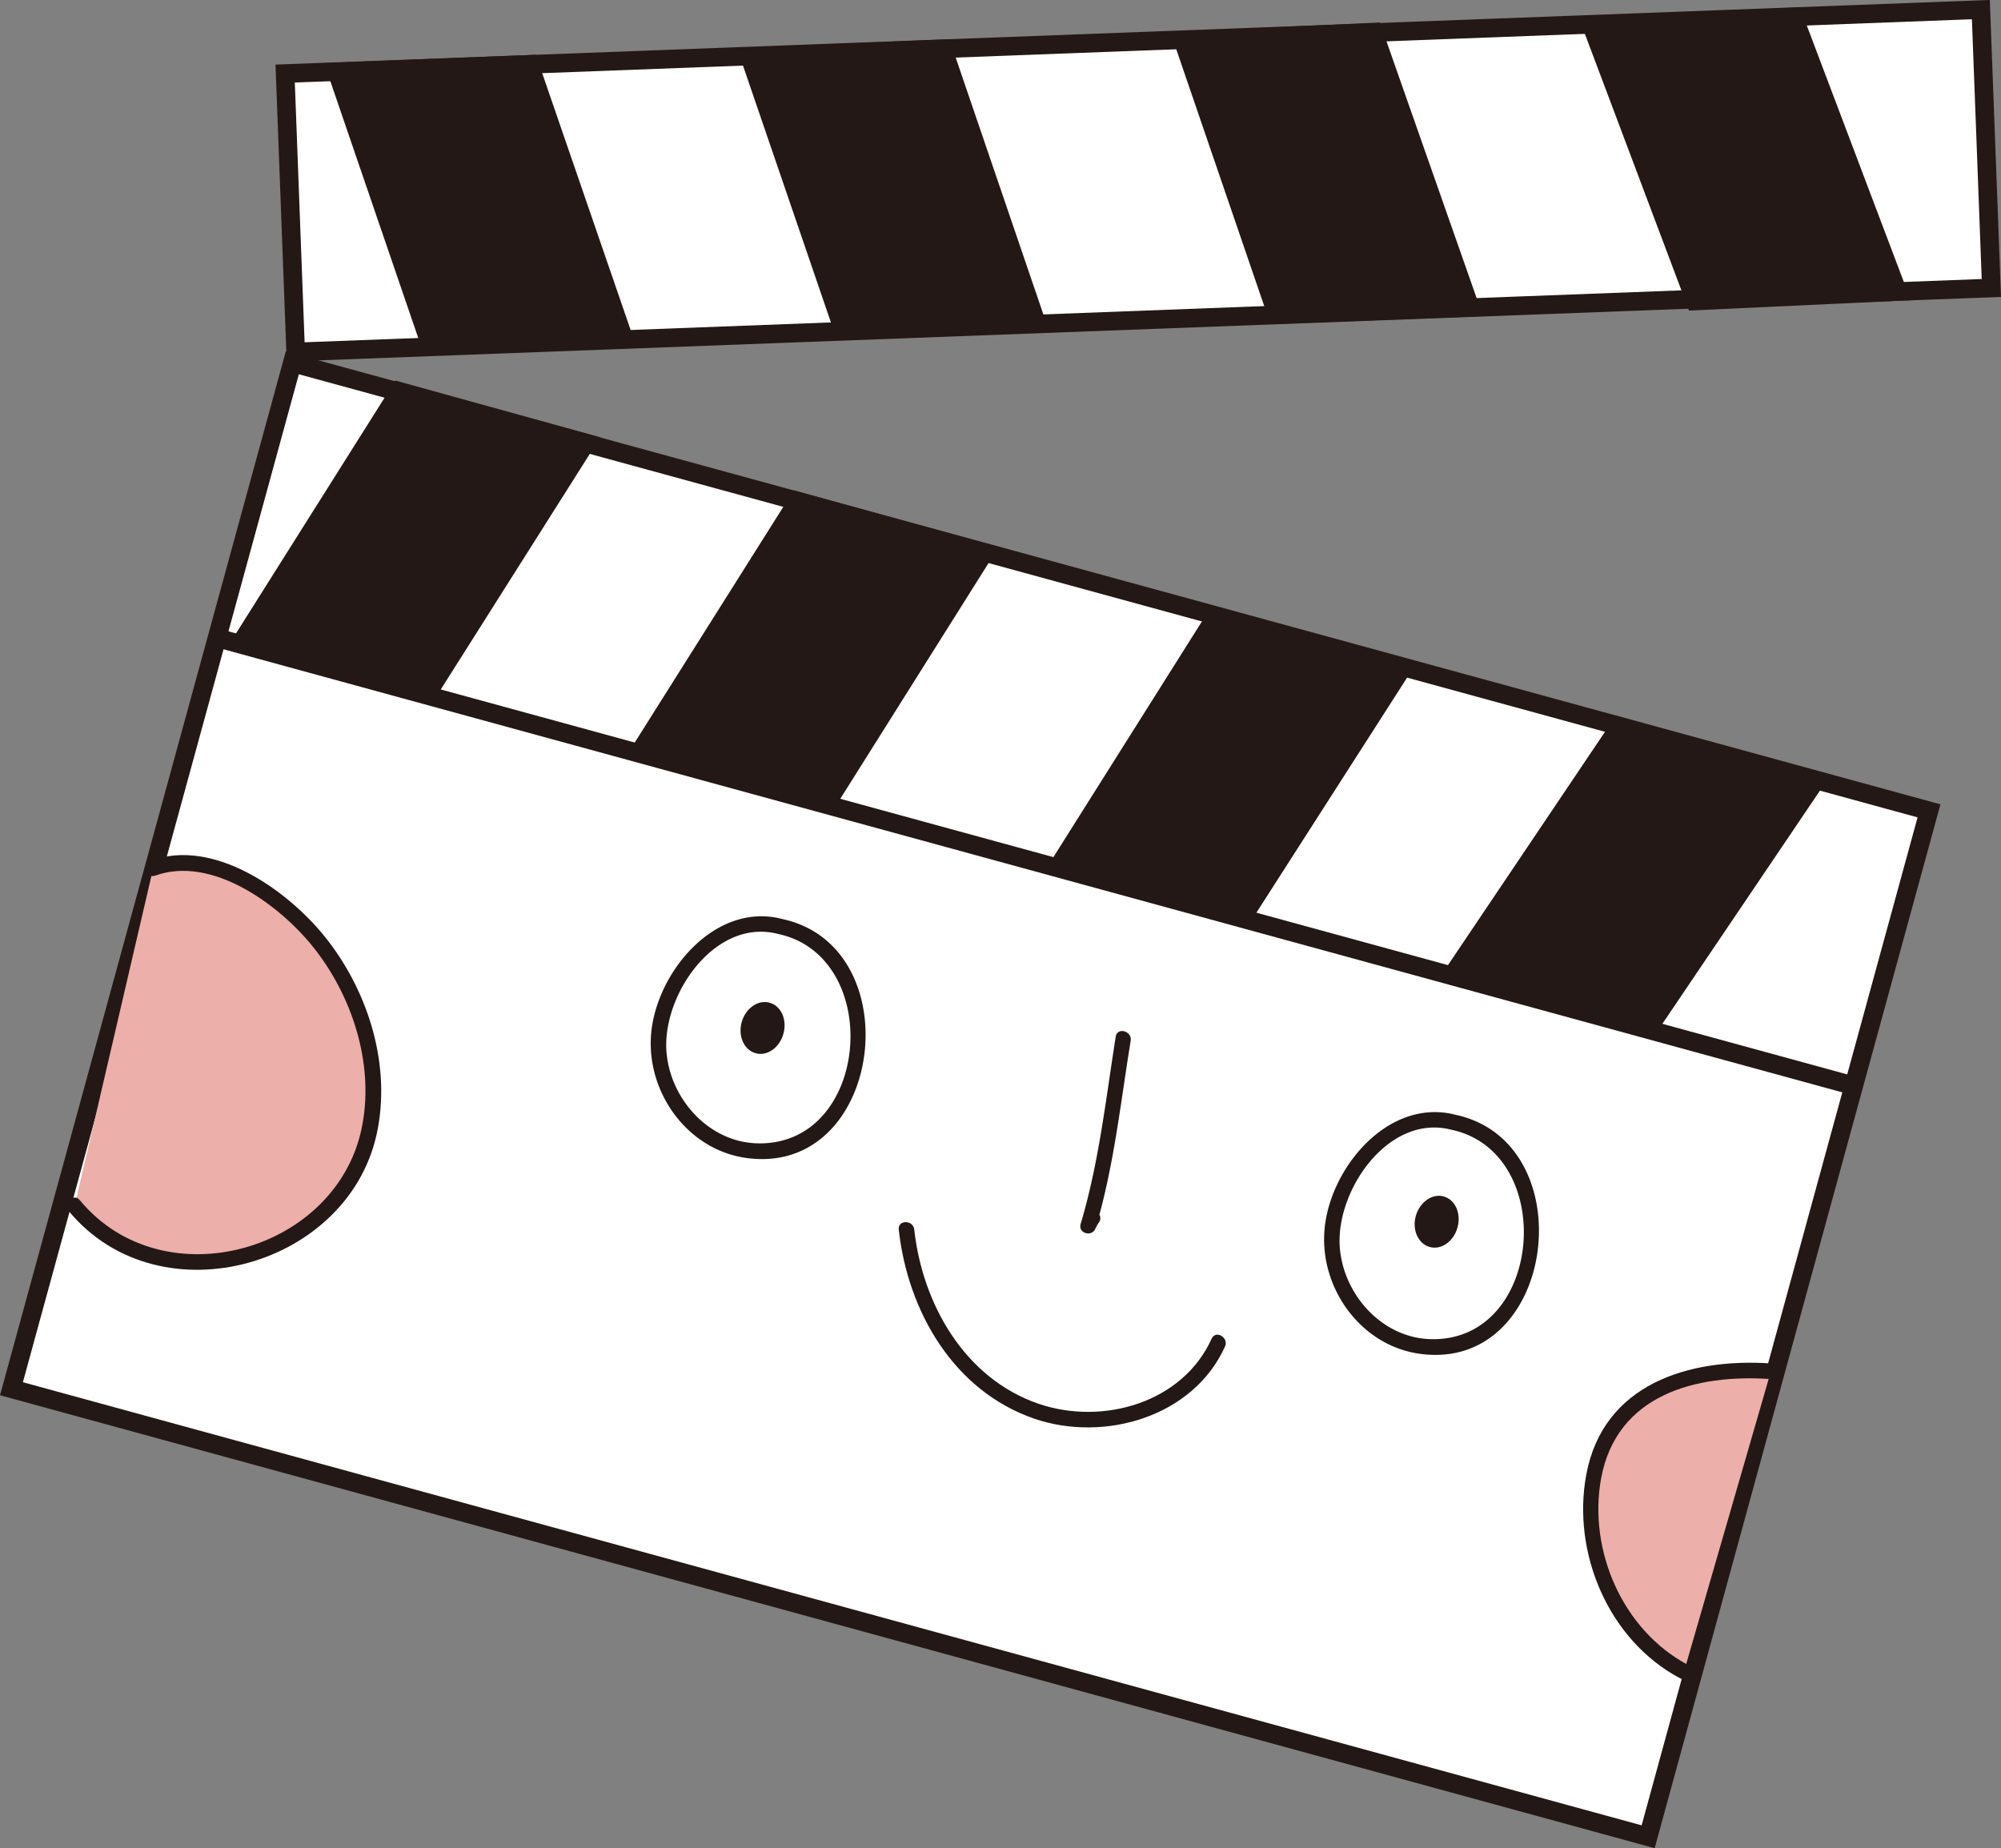 <svg xmlns="http://www.w3.org/2000/svg" viewBox="0 0 322.5 297.88"><rect x="0" y="0" width="322.5" height="297.88" fill="#808080" stroke="none"/><defs><style>.cls-1{fill:#fff;}.cls-1,.cls-2,.cls-3{stroke:#231815;stroke-width:3px;}.cls-1,.cls-2,.cls-3,.cls-5{stroke-miterlimit:10;}.cls-2{fill:none;}.cls-3,.cls-5{fill:#231815;}.cls-4{fill:#231816;}.cls-5{stroke:#231816;stroke-width:0.5px;}.cls-6{fill:#edafa9;}</style></defs><title>資產 1</title><g id="圖層_2" data-name="圖層 2"><g id="圖層_3" data-name="圖層 3"><rect class="cls-1" x="46.71" y="6.69" width="273.49" height="44.9" transform="translate(-0.97 6.93) rotate(-2.16)"/><rect class="cls-1" x="70.65" y="40.52" width="171.44" height="273.49" transform="translate(-55.89 281.28) rotate(-74.69)"/><line class="cls-2" x1="299" y1="175.08" x2="34.72" y2="102.74"/><polygon class="cls-3" points="256.69 4.54 273.24 48.51 305.82 46.99 289.07 2.72 256.69 4.54"/><polygon class="cls-3" points="190.69 6.56 205.81 50.7 236.92 49.53 221.35 5.18 190.69 6.56"/><polygon class="cls-3" points="120.85 9.16 135.96 53.3 167.07 52.13 151.96 7.86 120.85 9.16"/><polygon class="cls-3" points="54.31 11.58 69.42 55.72 100.52 54.55 85.31 10.37 54.31 11.58"/><polygon class="cls-3" points="234.84 156.06 261.07 117.08 292.43 126.07 265.93 165.29 234.84 156.06"/><polygon class="cls-3" points="171.09 138.88 195.96 99.41 225.96 107.72 200.6 147.28 171.09 138.88"/><polygon class="cls-3" points="103.72 120.24 128.6 80.77 158.6 89.09 133.69 128.69 103.72 120.24"/><polygon class="cls-3" points="39.52 102.55 64.4 63.08 94.4 71.39 69.42 110.88 39.52 102.55"/><path class="cls-4" d="M234.1,182.13c17,3.84,14.61,34.31-3.62,33.71-7.9-.26-14.09-7.38-14.56-15-.56-9.14,8-21.51,18.18-18.7a1.25,1.25,0,0,0,.66-2.41c-10.94-3-20.6,8.63-21.31,18.73-.66,9.3,5.91,18.42,15.35,19.74,22,3.08,26.63-33.81,6-38.47-1.56-.36-2.23,2.05-.66,2.41Z"/><path class="cls-4" d="M179.82,167.09c-1.6,10.12-2.71,20.33-5.65,30.18-.47,1.55,1.91,2.18,2.41.66l.41-.74c1.1-1.16-.66-2.93-1.77-1.77a3.76,3.76,0,0,0-1.05,1.85l2.41.66c2.94-9.84,4-20.06,5.65-30.18.25-1.57-2.16-2.25-2.41-.66Z"/><path class="cls-4" d="M195.27,215.78c-4.67,10.34-17.55,14-27.86,10.49-11.94-4.09-18.74-16.08-20.06-28.09-.17-1.59-2.67-1.6-2.5,0,1.45,13.15,8.81,26,21.89,30.5,11.29,3.83,25.58-.32,30.69-11.64.66-1.46-1.49-2.73-2.16-1.26Z"/><path class="cls-4" d="M125.58,150.57c17,3.85,14.6,34.3-3.63,33.71-7.89-.26-14.09-7.38-14.55-15-.56-9.14,8-21.51,18.18-18.7a1.25,1.25,0,0,0,.66-2.41c-10.94-3-20.6,8.62-21.32,18.73-.65,9.3,5.92,18.42,15.35,19.74,22,3.07,26.64-33.81,6-38.47-1.57-.36-2.24,2.05-.66,2.41Z"/><path class="cls-5" d="M228.42,196.07c-.58,2.11.35,4.2,2.08,4.68s3.59-.86,4.17-3-.35-4.2-2.08-4.67S229,194,228.42,196.07Z"/><path class="cls-5" d="M119.77,164.84c-.57,2.11.36,4.2,2.09,4.68s3.59-.86,4.17-3-.36-4.2-2.08-4.67S120.35,162.73,119.77,164.84Z"/><path class="cls-6" d="M285.42,221c-7.67-.61-20.27.42-25.62,9-7.62,12.85-1.86,32.71,11.62,39.39"/><path class="cls-4" d="M285.42,219.76c-13.23-.9-27,3.31-29.75,17.86-2.38,12.67,3.58,26.78,15.12,32.89,1.42.75,2.68-1.41,1.26-2.16-10.52-5.58-16.12-18.45-14-30.07,2.5-13.49,15.26-16.84,27.34-16,1.6.11,1.6-2.39,0-2.5Z"/><path class="cls-6" d="M24.69,139.94c8.47-3.66,21.37,5.1,26.64,11.77,10,12.44,13.42,32.78.05,44.8-10.87,9.71-30.51,9.19-39.34-2.19"/><path class="cls-4" d="M25,141.14c9.12-3.32,20,4.68,25.43,11.45,6.25,7.78,9.81,18.59,8,28.54-3.64,20.57-32.09,28.65-45.57,12.31-1-1.24-2.79.54-1.77,1.77C25.83,213,56.89,204.09,60.91,181.8c2-10.86-1.81-22.52-8.7-31-6.05-7.43-17.82-15.74-27.85-12.09-1.5.55-.85,3,.66,2.41Z"/></g></g></svg>